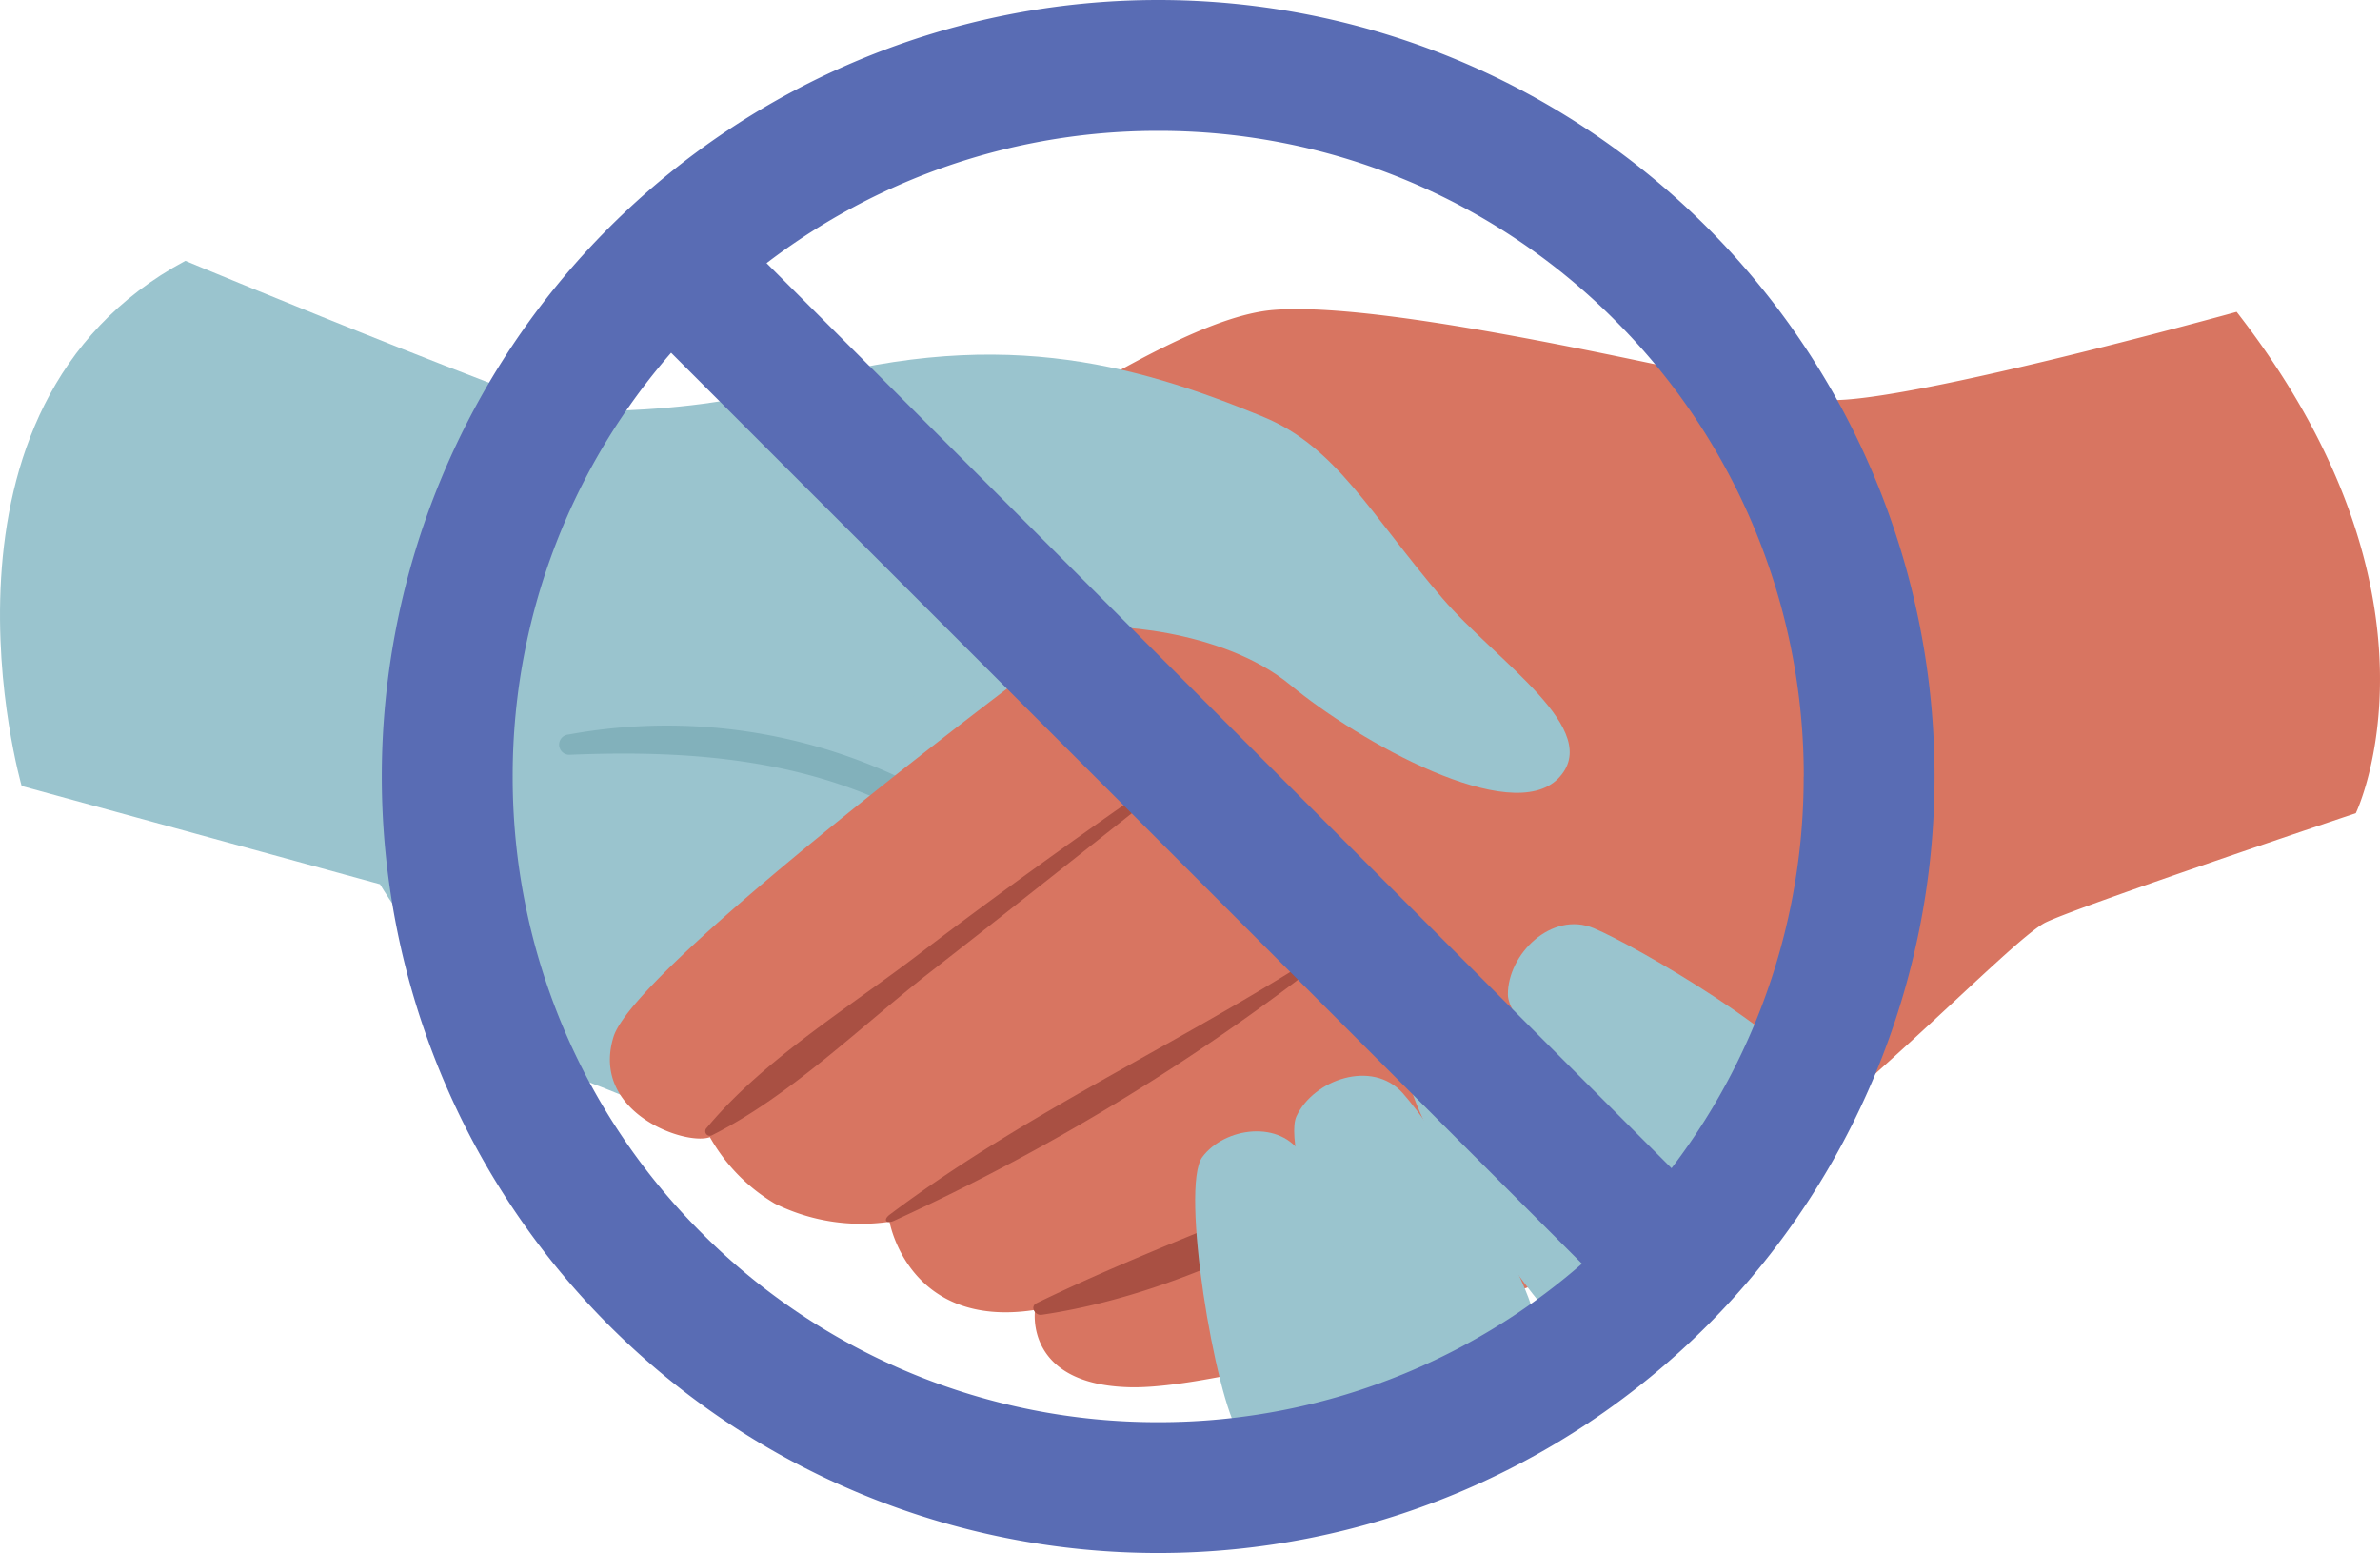 <svg xmlns="http://www.w3.org/2000/svg" width="121.283" height="79.126" viewBox="0 0 121.283 79.126">
  <g id="avoid_personal_contact" transform="translate(-705.917 142.152)">
    <g id="g12316">
      <g id="Group_6" data-name="Group 6">
        <path id="path12324" d="M715.36-128.864s21.477,8.948,23.811,8.979,19.671-.245,25.735,1.5,27.057,13.532,32.573,18.945S783.817-75,774.683-73.969s-32.311-10.647-38.547-12.963S725.281-97.1,725.281-97.1l-18.26-5.006s-5.576-19.3,8.339-26.756" fill="#9ac4ce"/>
        <path id="path12326" d="M734.871-104.726a27.839,27.839,0,0,1,19.239,3.441c5.977,3.633,8.971,9.536,11.707,15.724.115.259-.309.478-.449.225-3.155-5.717-6.521-11.525-12.333-14.9-5.575-3.237-11.8-3.72-18.093-3.46a.517.517,0,0,1-.069-1.031" fill="#82b1bb"/>
        <path id="path12328" d="M825.97-100.726s5.291-10.937-6.075-25.537c0,0-18.112,5.013-21.149,4.452-5.395-1-21.731-5.049-27.927-4.549s-17.952,10.415-25.253,12.136-8.175,3.339-7.613,5.237,12.191,2.8,23.367-1.156c0,0-22.972,16.979-24.143,20.828s3.677,5.552,4.917,5.1A9.128,9.128,0,0,0,745.4-80.83a9.926,9.926,0,0,0,5.847.925s.952,5.493,7.416,4.493c0,0-.588,3.821,4.86,3.94S786.21-76.58,793-80.8s15.369-13.493,17.173-14.36,15.8-5.563,15.8-5.563" fill="#d87561"/>
        <path id="path12330" d="M758.741-75.756c7.363-3.58,15.181-5.986,22.4-9.973a.221.221,0,0,1,.223.382c-6.592,4.419-14.377,9.015-22.368,10.184-.331.048-.615-.418-.251-.594" fill="#a95043"/>
        <path id="path12332" d="M751.265-80.273c7.307-5.486,15.583-9.049,23.035-14.048.128-.088.293.121.169.219a110.376,110.376,0,0,1-23,14.151c-.4.176-.569-.048-.207-.321" fill="#a95043"/>
        <path id="path12334" d="M741.922-84.678c2.873-3.46,7.2-6.1,10.773-8.824,3.993-3.043,8.071-5.956,12.189-8.821.213-.148.489.2.281.364-3.932,3.11-7.857,6.227-11.812,9.308-3.532,2.751-7.136,6.324-11.151,8.339a.233.233,0,0,1-.281-.365" fill="#a95043"/>
        <path id="path12336" d="M770.287-120.916c3.735,1.536,5.419,4.908,9.132,9.244,2.768,3.232,8.3,6.733,5.9,9.185s-10.1-1.833-13.649-4.768-9.653-3.127-10.348-2.89-10.9,5.594-18.433,4.606-11.216-15.739-11.216-15.739,8.385.585,14.051-1.12c10.847-3.263,17.919-1.251,24.567,1.481" fill="#9ac4ce"/>
        <path id="path12338" d="M793.115-79.036c.547,3.56-4.541,6.636-6.748,5.269s-9.183-11.966-8.707-14.128,3.36-3.957,5.4-2.5,9.629,8.564,10.059,11.361" fill="#9ac4ce"/>
        <path id="path12340" d="M798.634-86.649c1.239,3.118-2.739,6.971-5.025,6.188S782.778-89.4,782.758-91.466s2.224-4.291,4.377-3.395,10.524,5.763,11.5,8.212" fill="#9ac4ce"/>
        <path id="path12342" d="M784.223-74.086c-.228,3.346-5.477,5.106-7.2,3.415s-5.909-12.744-5.037-14.611,3.859-2.912,5.413-1.176,7.007,9.743,6.828,12.372" fill="#9ac4ce"/>
        <path id="path12344" d="M776.211-70.856c-.812,2.985-5.877,3.623-7.129,1.78s-3.031-12.589-1.9-14.119,4.015-1.932,5.105-.08,4.565,10.076,3.927,12.418" fill="#9ac4ce"/>
      </g>
    </g>
    <path id="path12346" d="M801.163-102.588H797.83A32.782,32.782,0,0,1,788.2-79.326a32.776,32.776,0,0,1-23.261,9.634,32.774,32.774,0,0,1-23.261-9.634,32.783,32.783,0,0,1-9.636-23.261,32.786,32.786,0,0,1,9.636-23.262,32.773,32.773,0,0,1,23.261-9.635A32.776,32.776,0,0,1,788.2-125.85a32.784,32.784,0,0,1,9.635,23.262H804.5a39.563,39.563,0,0,0-39.563-39.564,39.565,39.565,0,0,0-39.564,39.564,39.564,39.564,0,0,0,39.564,39.562A39.563,39.563,0,0,0,804.5-102.588h-3.333" fill="#596cb4"/>
    <path id="path12348" d="M737.717-126.577l51.205,51.2,4.715-4.715-51.206-51.2" fill="#596cb4"/>
  </g>
</svg>
